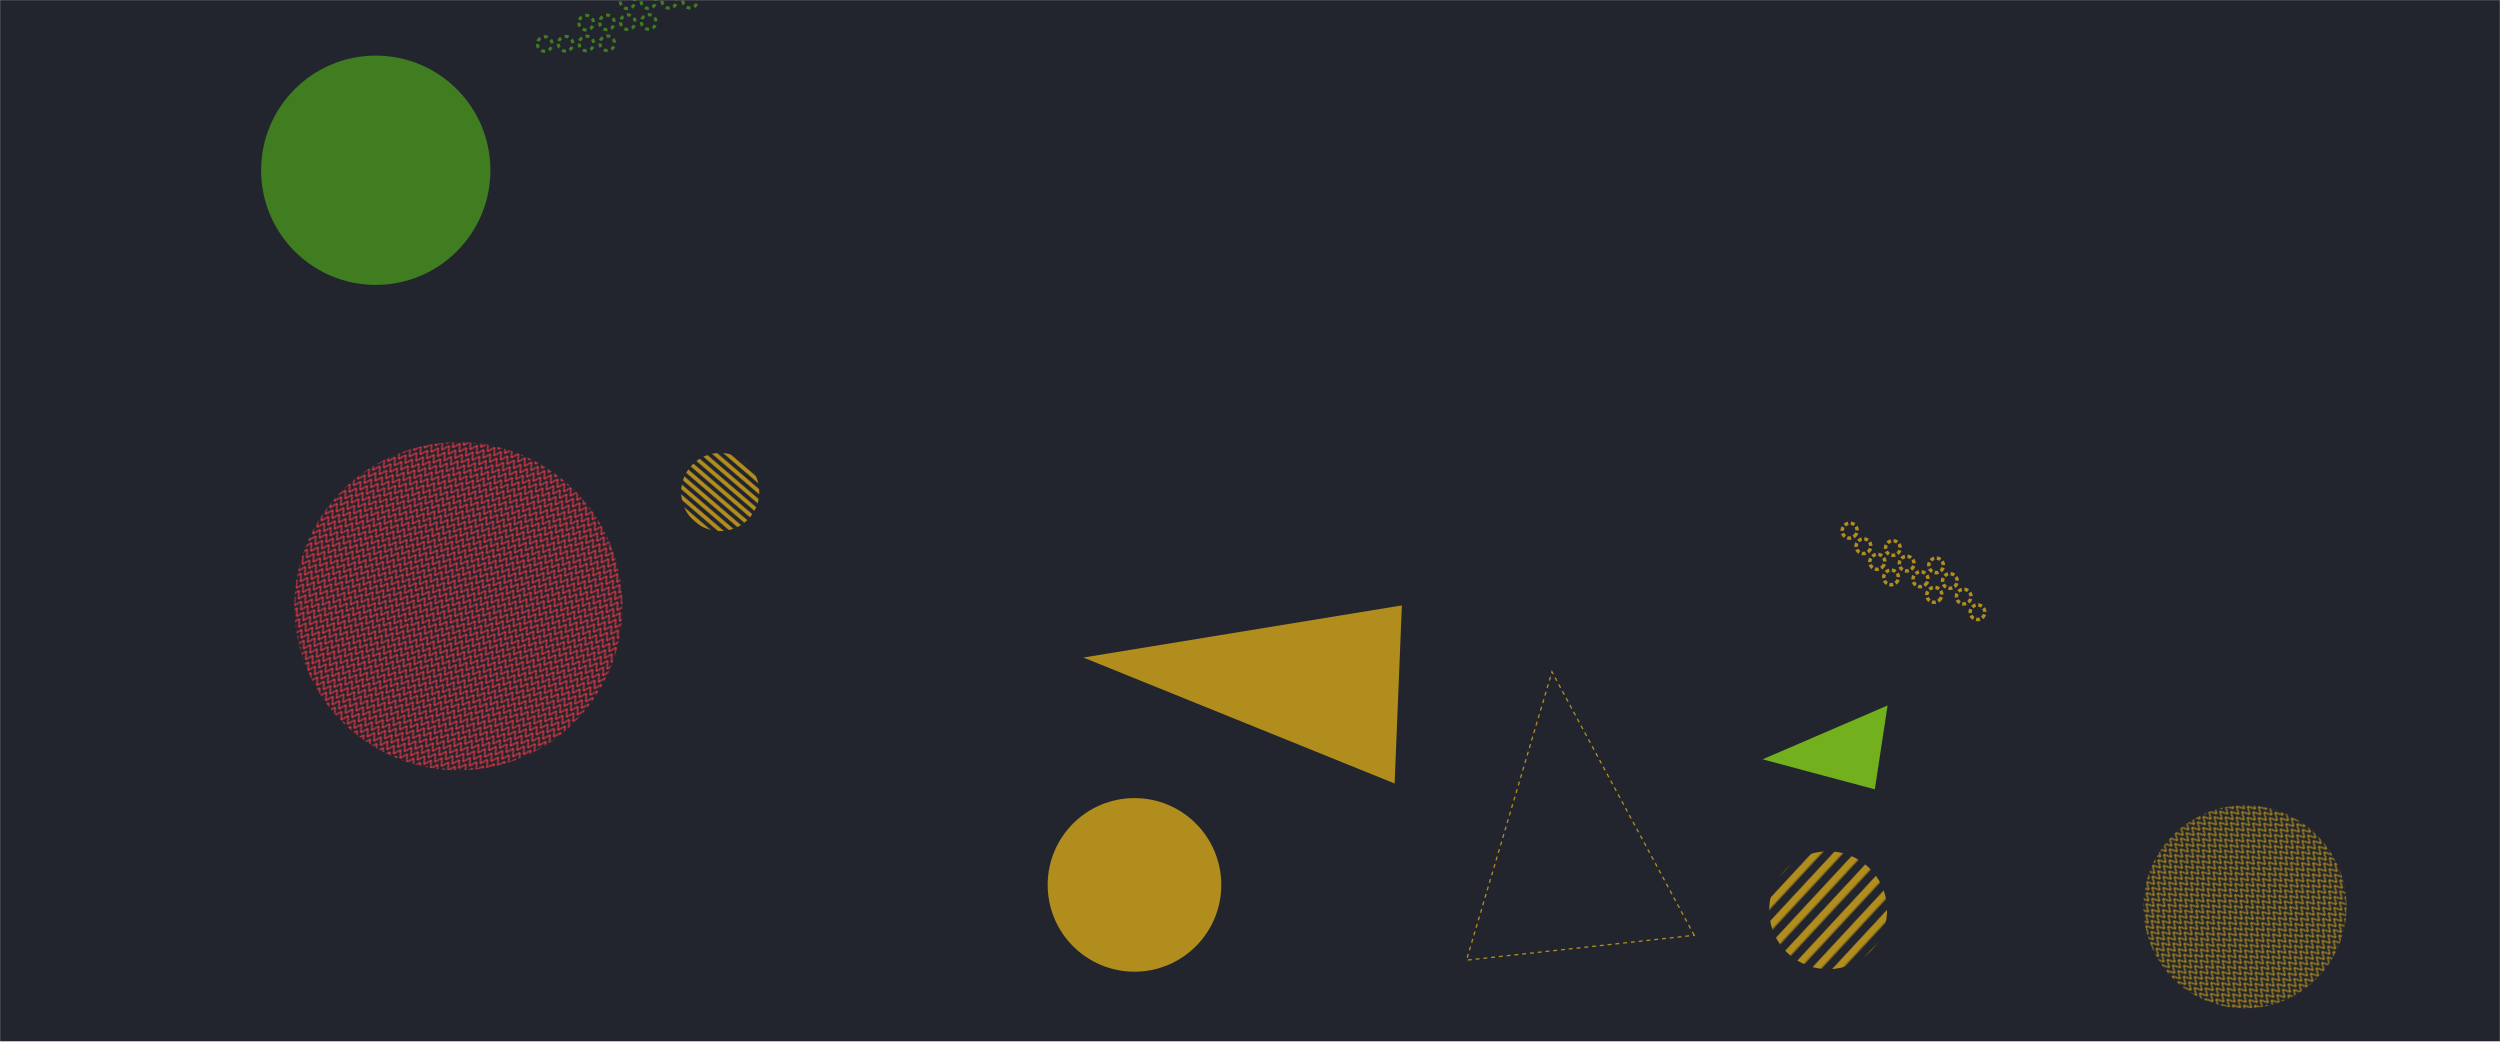 <svg xmlns="http://www.w3.org/2000/svg" version="1.1" xmlns:xlink="http://www.w3.org/1999/xlink" xmlns:svgjs="http://svgjs.com/svgjs" width="1920" height="800" preserveAspectRatio="none" viewBox="0 0 1920 800"><g mask="url(&quot;#SvgjsMask4204&quot;)" fill="none"><rect width="1920" height="800" x="0" y="0" fill="rgba(34, 37, 46, 1)"></rect><path d="M1439.87 606.22 L1353.66 583.16L1449.671 541.784z" fill="rgba(114, 176, 29, 1)"></path><rect width="504" height="504" clip-path="url(&quot;#SvgjsClipPath4205&quot;)" x="100.09" y="213.58" fill="url(#SvgjsPattern4206)" transform="rotate(33, 352.09, 465.58)"></rect><path d="M1301.14 718.33 L1191.9 515.95L1126.254 737.406z" stroke="rgba(176, 141, 29, 1)" stroke-width="1" stroke-dasharray="3, 3"></path><circle r="66.667" cx="871.28" cy="679.6" fill="rgba(176, 141, 29, 1)"></circle><rect width="312" height="312" clip-path="url(&quot;#SvgjsClipPath4207&quot;)" x="1568.13" y="540.44" fill="url(#SvgjsPattern4208)" transform="rotate(316.13, 1724.13, 696.44)"></rect><path d="M1076.64 464.94 L831.99 504.99L1071.076 601.726z" fill="rgba(176, 141, 29, 1)"></path><path d="M476.4 1.1a5.6 5.6 0 1 0 11.2-0.13 5.6 5.6 0 1 0-11.2 0.13zM492.4 0.92a5.6 5.6 0 1 0 11.2-0.13 5.6 5.6 0 1 0-11.2 0.13zM508.4 0.73a5.6 5.6 0 1 0 11.2-0.13 5.6 5.6 0 1 0-11.2 0.13zM524.4 0.55a5.6 5.6 0 1 0 11.2-0.13 5.6 5.6 0 1 0-11.2 0.13zM444.59 17.47a5.6 5.6 0 1 0 11.2-0.13 5.6 5.6 0 1 0-11.2 0.13zM460.58 17.28a5.6 5.6 0 1 0 11.2-0.12 5.6 5.6 0 1 0-11.2 0.12zM476.58 17.1a5.6 5.6 0 1 0 11.2-0.13 5.6 5.6 0 1 0-11.2 0.13zM492.58 16.92a5.6 5.6 0 1 0 11.2-0.13 5.6 5.6 0 1 0-11.2 0.13zM412.77 33.84a5.6 5.6 0 1 0 11.2-0.13 5.6 5.6 0 1 0-11.2 0.13zM428.77 33.65a5.6 5.6 0 1 0 11.2-0.13 5.6 5.6 0 1 0-11.2 0.13zM444.77 33.47a5.6 5.6 0 1 0 11.2-0.13 5.6 5.6 0 1 0-11.2 0.13zM460.77 33.28a5.6 5.6 0 1 0 11.2-0.13 5.6 5.6 0 1 0-11.2 0.13z" stroke="rgba(63, 125, 32, 1)" stroke-width="2.4" stroke-dasharray="3, 3"></path><path d="M1456.07 447.65a5.6 5.6 0 1 0-7.43-8.38 5.6 5.6 0 1 0 7.43 8.38zM1445.46 435.67a5.6 5.6 0 1 0-7.42-8.38 5.6 5.6 0 1 0 7.42 8.38zM1434.86 423.69a5.6 5.6 0 1 0-7.43-8.38 5.6 5.6 0 1 0 7.43 8.38zM1424.25 411.71a5.6 5.6 0 1 0-7.42-8.38 5.6 5.6 0 1 0 7.42 8.38zM1489.26 461a5.6 5.6 0 1 0-7.42-8.38 5.6 5.6 0 1 0 7.42 8.38zM1478.65 449.02a5.6 5.6 0 1 0-7.42-8.38 5.6 5.6 0 1 0 7.42 8.38zM1468.05 437.04a5.6 5.6 0 1 0-7.43-8.38 5.6 5.6 0 1 0 7.43 8.38zM1457.44 425.07a5.6 5.6 0 1 0-7.42-8.39 5.6 5.6 0 1 0 7.42 8.39zM1522.45 474.36a5.6 5.6 0 1 0-7.42-8.39 5.6 5.6 0 1 0 7.42 8.39zM1511.85 462.38a5.6 5.6 0 1 0-7.43-8.39 5.6 5.6 0 1 0 7.43 8.39zM1501.24 450.4a5.6 5.6 0 1 0-7.42-8.39 5.6 5.6 0 1 0 7.42 8.39zM1490.63 438.42a5.6 5.6 0 1 0-7.42-8.39 5.6 5.6 0 1 0 7.42 8.39z" stroke="rgba(176, 141, 29, 1)" stroke-width="2.65" stroke-dasharray="3, 2"></path><rect width="120" height="120" clip-path="url(&quot;#SvgjsClipPath4209&quot;)" x="493.13" y="317.86" fill="url(#SvgjsPattern4210)" transform="rotate(220.66, 553.13, 377.86)"></rect><rect width="181.12" height="181.12" clip-path="url(&quot;#SvgjsClipPath4211&quot;)" x="1313.45" y="608.5" fill="url(#SvgjsPattern4212)" transform="rotate(312.84, 1404.01, 699.06)"></rect><circle r="88.049" cx="288.59" cy="130.76" fill="rgba(63, 125, 32, 1)"></circle></g><defs><mask id="SvgjsMask4204"><rect width="1920" height="800" fill="#ffffff"></rect></mask><pattern x="0" y="0" width="6" height="6" patternUnits="userSpaceOnUse" id="SvgjsPattern4206"><path d="M0 6L3 0L6 6" stroke="rgba(230, 57, 70, 1)" fill="none"></path></pattern><clipPath id="SvgjsClipPath4205"><circle r="126" cx="352.09" cy="465.58"></circle></clipPath><pattern x="0" y="0" width="6" height="6" patternUnits="userSpaceOnUse" id="SvgjsPattern4208"><path d="M0 6L3 0L6 6" stroke="rgba(176, 141, 29, 1)" fill="none"></path></pattern><clipPath id="SvgjsClipPath4207"><circle r="78" cx="1724.13" cy="696.44"></circle></clipPath><pattern x="0" y="0" width="120" height="6" patternUnits="userSpaceOnUse" id="SvgjsPattern4210"><rect width="120" height="3" x="0" y="0" fill="rgba(176, 141, 29, 1)"></rect><rect width="120" height="3" x="0" y="3" fill="rgba(0, 0, 0, 0)"></rect></pattern><clipPath id="SvgjsClipPath4209"><circle r="30" cx="553.13" cy="377.86"></circle></clipPath><pattern x="0" y="0" width="181.12" height="11.32" patternUnits="userSpaceOnUse" id="SvgjsPattern4212"><rect width="181.12" height="5.66" x="0" y="0" fill="rgba(176, 141, 29, 1)"></rect><rect width="181.12" height="5.66" x="0" y="5.66" fill="rgba(0, 0, 0, 0)"></rect></pattern><clipPath id="SvgjsClipPath4211"><circle r="45.28" cx="1404.01" cy="699.06"></circle></clipPath></defs></svg>